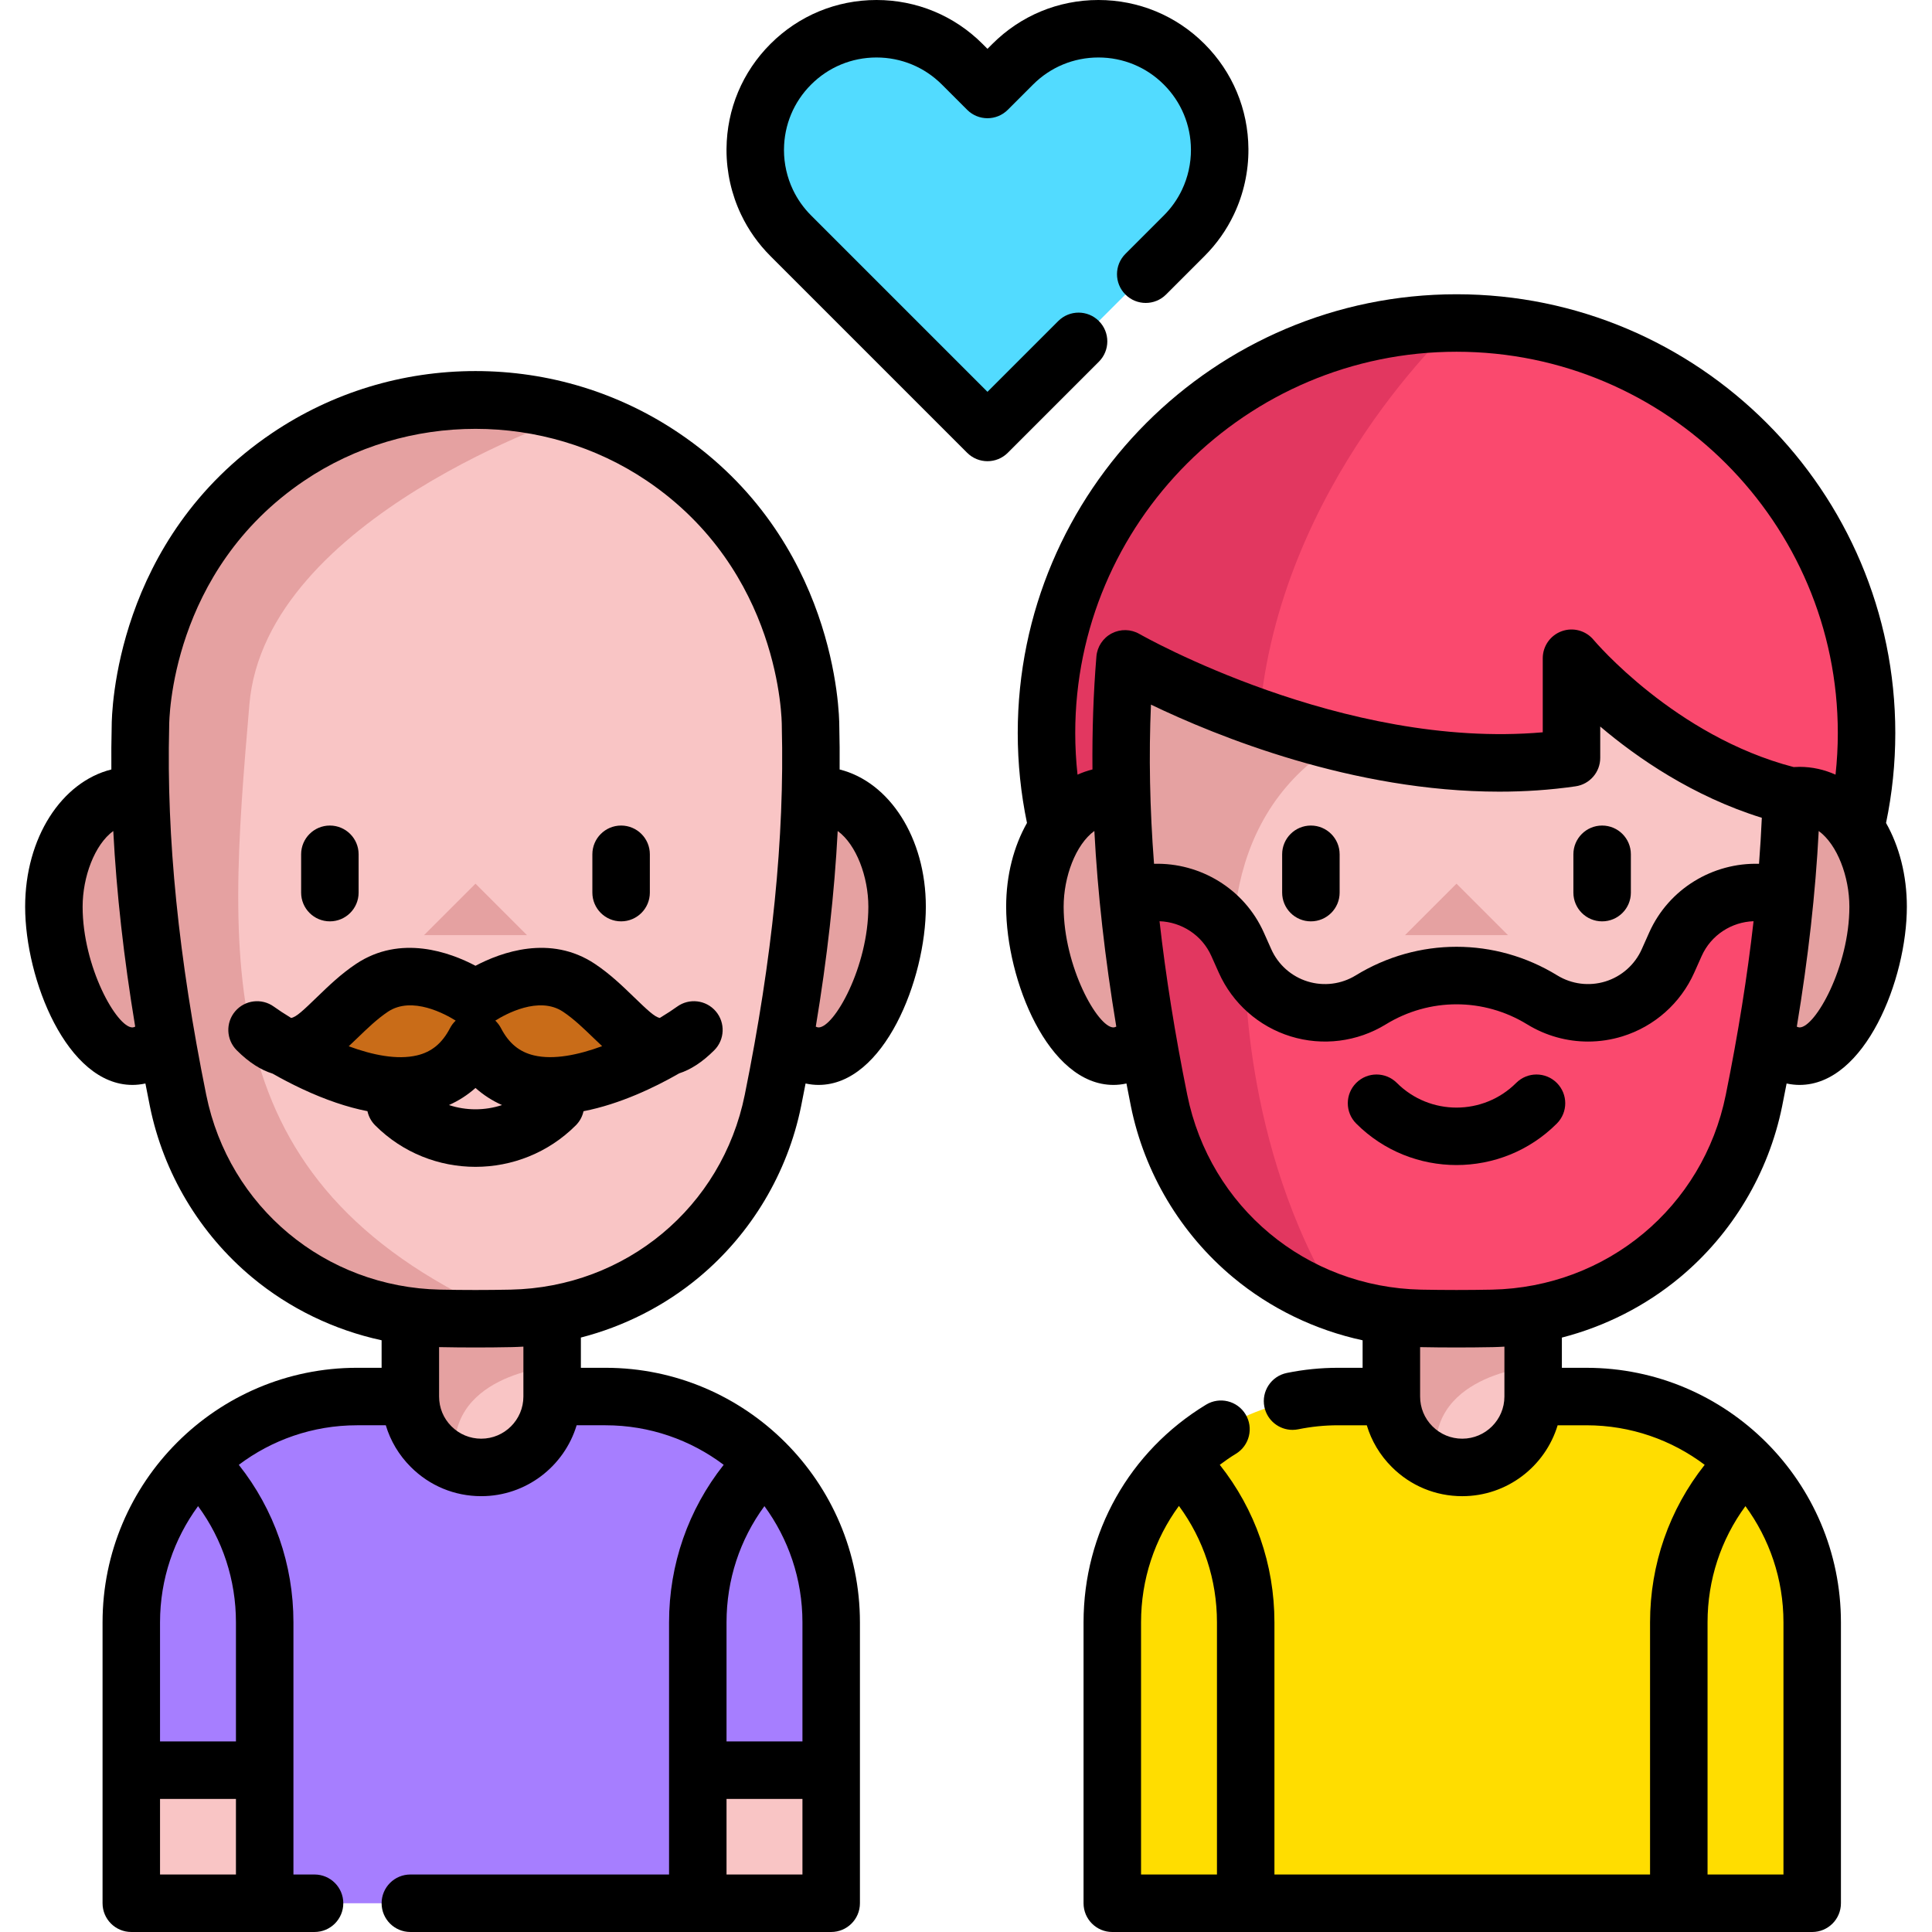 <?xml version="1.0" encoding="iso-8859-1"?>
<!-- Generator: Adobe Illustrator 19.0.0, SVG Export Plug-In . SVG Version: 6.00 Build 0)  -->
<svg version="1.1" id="Layer_1" xmlns="http://www.w3.org/2000/svg" xmlns:xlink="http://www.w3.org/1999/xlink" x="0px" y="0px"
	 viewBox="0 0 512.002 512.002" style="enable-background:new 0 0 512.002 512.002;" xml:space="preserve">
<path style="fill:#E5A1A1;" d="M297.243,210.995c-0.711-0.102-1.432-0.152-2.163-0.152c-11.496,0-20.819,13.182-20.819,29.451
	s9.323,39.606,20.819,39.606c3.209,0,6.246-1.818,8.967-4.793h163.89c2.722,2.976,5.758,4.793,8.967,4.793
	c11.496,0,20.819-23.337,20.819-39.606s-9.323-29.451-20.819-29.451c-0.731,0-1.452,0.051-2.163,0.152"/>
<path style="fill:#F9C5C5;" d="M298.146,174.604c-3.105,37.71,0.884,76.84,9.018,117.04c6.703,33.12,35.535,57.047,69.319,57.74
	c6.338,0.13,12.677,0.13,19.015,0c33.784-0.694,62.617-24.62,69.319-57.74c8.136-40.201,12.123-79.33,9.018-117.04l-62.456-37.895
	l-89.368,15.233L298.146,174.604z"/>
<path style="fill:#FFDD00;" d="M406.302,370.097h14.126c33.046,0,59.826,26.79,59.826,59.836v74.45h-185.48v-74.45
	c0-33.046,26.78-59.836,59.826-59.836h14.126"/>
<path style="fill:#F9C5C5;" d="M406.302,348.598v21.499c0,10.376-8.412,18.788-18.788,18.788l0,0
	c-10.376,0-18.788-8.412-18.788-18.788v-21.499"/>
<g>
	<path style="fill:#E5A1A1;" d="M406.302,348.598v13.547c0,0-29.167,2.255-25.5,25.5c-2.488-0.944-4.722-2.417-6.571-4.265
		c-3.402-3.392-5.504-8.094-5.504-13.283v-21.499H406.302z"/>
	<path style="fill:#E5A1A1;" d="M474.7,212.218c0,0-27.44-30.842-80.249-26.78c-52.809,4.062-67.697,35.879-67.697,65.666
		c0,29.796,7.312,77.568,49.732,98.275c-33.787-0.691-62.619-24.617-69.321-57.734c-5.464-26.993-9.059-53.509-9.881-79.426
		c-0.701-21.865-2.082-80.202,19.651-82.619c34.376-3.829,103.738,7.342,138.115,11.171
		C476.782,143.187,475.401,190.353,474.7,212.218z"/>
</g>
<path style="fill:#FA496E;" d="M494.658,194.264c0,8.713-1.026,17.183-2.965,25.297c-3.778-5.382-9.008-8.713-14.786-8.713
	c-0.731,0-1.452,0.051-2.163,0.152c-35.148-8.571-58.282-36.56-58.282-36.56v26.404c-29.908,4.336-60.253-2.671-82.727-10.541
	c-21.347-7.464-35.585-15.7-35.585-15.7c-0.985,11.994-1.259,24.129-0.904,36.397c-0.711-0.102-1.432-0.152-2.163-0.152
	c-5.778,0-11.009,3.331-14.786,8.713c-1.94-8.114-2.965-16.584-2.965-25.297c0-60.019,48.645-108.664,108.664-108.664
	C446.003,85.6,494.658,134.244,494.658,194.264z"/>
<path style="fill:#E23760;" d="M385.995,85.6c0,0-47.213,42.582-52.26,104.703c-21.347-7.464-35.585-15.7-35.585-15.7
	c-0.985,11.994-1.259,24.129-0.904,36.397c-0.711-0.102-1.432-0.152-2.163-0.152c-5.778,0-11.009,3.331-14.786,8.713
	c-1.94-8.114-2.965-16.584-2.965-25.297C277.331,134.244,325.975,85.6,385.995,85.6z"/>
<path style="fill:#E5A1A1;" d="M37.262,210.995c-0.711-0.102-1.432-0.152-2.163-0.152c-11.496,0-20.819,13.182-20.819,29.451
	S23.602,279.9,35.098,279.9c3.209,0,6.246-1.818,8.967-4.793h163.89c2.722,2.976,5.758,4.793,8.967,4.793
	c11.496,0,20.819-23.337,20.819-39.606s-9.323-29.451-20.819-29.451c-0.731,0-1.452,0.051-2.163,0.152"/>
<path style="fill:#FA496E;" d="M473.037,237.87c-1.716,17.681-4.54,35.615-8.216,53.773c-6.703,33.117-35.534,57.043-69.322,57.744
	c-6.337,0.122-12.674,0.122-19.011,0c-7.566-0.163-14.888-1.483-21.763-3.808c-23.825-8.074-42.359-28.232-47.558-53.936
	c-3.676-18.158-6.5-36.093-8.216-53.773c11.405-4.103,24.069,1.29,29.024,12.369l1.98,4.428c3.9,8.724,12.41,13.751,21.215,13.751
	c4.123,0,8.297-1.097,12.105-3.433c6.967-4.286,14.837-6.418,22.718-6.418c7.881,0,15.751,2.133,22.718,6.418
	c11.943,7.322,27.603,2.478,33.32-10.318l1.98-4.428C448.969,239.161,461.633,233.768,473.037,237.87z"/>
<path style="fill:#E23760;" d="M354.726,345.581c-23.825-8.074-42.359-28.232-47.558-53.936c-3.676-18.158-6.5-36.093-8.216-53.773
	c11.405-4.103,24.069,1.29,29.024,12.369l1.98,4.428C329.956,254.669,328.657,303.517,354.726,345.581z"/>
<path style="fill:#52DBFF;" d="M313.822,17.03c-12.551-12.551-32.899-12.551-45.447,0l-0.647,0.647l-6.036,6.036l-6.036-6.036
	l-0.647-0.647c-12.551-12.551-32.899-12.551-45.447,0c-6.22,6.217-9.358,14.349-9.411,22.501c-0.002,0.073-0.002,0.148-0.002,0.221
	c0,4.731,1.04,9.466,3.12,13.828c1.531,3.218,3.629,6.232,6.293,8.897l1.29,1.29l5.395,5.395l3.506,3.506l8.899,8.899l8.899,8.899
	l8.892,8.892l15.251,15.251l15.249-15.251l8.892-8.892l8.899-8.899l8.899-8.899l8.899-8.899l1.29-1.29
	c2.665-2.665,4.762-5.681,6.29-8.899c2.115-4.43,3.153-9.243,3.118-14.049C323.176,31.378,320.038,23.245,313.822,17.03z"/>
<polygon style="fill:#E5A1A1;" points="399.635,247.826 385.991,234.182 372.348,247.826 "/>
<path style="fill:#F9C5C5;" d="M204.841,291.644c-6.703,33.127-35.565,57.054-69.352,57.744c-6.317,0.122-12.633,0.122-18.96,0
	c-33.787-0.691-62.639-24.617-69.342-57.744c-6.855-33.889-10.765-67.006-9.973-99.158c0,0-0.335-44.735,39.129-71.393
	c22.566-15.243,50.635-18.981,75.892-11.202c8.206,2.519,16.107,6.256,23.439,11.202c39.464,26.658,39.129,71.393,39.129,71.393
	C215.605,224.638,211.696,257.756,204.841,291.644z"/>
<path style="fill:#A67EFF;" d="M146.322,370.097h14.126c33.046,0,59.826,26.79,59.826,59.836v74.45H34.794v-74.45
	c0-33.046,26.78-59.836,59.826-59.836h14.126"/>
<g>
	<rect x="34.794" y="469.113" style="fill:#F9C5C5;" width="35.351" height="35.27"/>
	<rect x="184.923" y="469.113" style="fill:#F9C5C5;" width="35.351" height="35.27"/>
	<path style="fill:#F9C5C5;" d="M146.322,348.598v21.499c0,10.376-8.412,18.788-18.788,18.788l0,0
		c-10.376,0-18.788-8.412-18.788-18.788v-21.499"/>
</g>
<path style="fill:#E5A1A1;" d="M146.322,348.598v13.547c0,0-29.167,2.255-25.5,25.5c-2.488-0.944-4.722-2.417-6.571-4.265
	c-3.402-3.392-5.504-8.094-5.504-13.283v-21.499H146.322z"/>
<g>
	<path style="fill:#E5A1A1;" d="M135.489,349.389c-6.317,0.122-12.633,0.122-18.96,0c-33.787-0.691-62.639-24.617-69.342-57.744
		c-6.855-33.889-10.765-67.006-9.973-99.158c0,0-0.335-44.735,39.129-71.393c22.566-15.243,50.635-18.981,75.892-11.202
		c0,0-81.876,26.992-86.139,76.735C60.003,257.715,55.595,315.124,135.489,349.389z"/>
	<polygon style="fill:#E5A1A1;" points="139.654,247.826 126.011,234.182 112.367,247.826 	"/>
</g>
<path style="fill:#C96C18;" d="M126.011,275.995c14.656,28.168,57.886-3.047,57.886-3.047c-12.187,12.187-18.28-3.047-30.467-11.171
	c-12.187-8.124-27.42,3.047-27.42,3.047s-15.233-11.171-27.42-3.047c-12.187,8.124-18.28,23.358-30.467,11.171
	C68.124,272.949,111.354,304.164,126.011,275.995z"/>
<path d="M347.401,218.78c-4.206,0-7.617,3.41-7.617,7.617v10.156c0,4.206,3.41,7.617,7.617,7.617c4.206,0,7.617-3.41,7.617-7.617
	v-10.156C355.017,222.19,351.607,218.78,347.401,218.78z"/>
<path d="M424.582,218.78c-4.206,0-7.617,3.41-7.617,7.617v10.156c0,4.206,3.41,7.617,7.617,7.617c4.206,0,7.617-3.41,7.617-7.617
	v-10.156C432.199,222.19,428.789,218.78,424.582,218.78z"/>
<path d="M445.189,338.528c13.892-11.559,23.515-27.673,27.098-45.373c0.408-2.02,0.802-4.023,1.185-6.015
	c1.26,0.272,2.42,0.378,3.432,0.378c17.358,0,28.435-27.969,28.435-47.223c0-8.393-2.038-16.048-5.515-22.197
	c1.627-7.796,2.452-15.798,2.452-23.834c0-64.118-52.163-116.281-116.281-116.281s-116.281,52.163-116.281,116.281
	c0,8.033,0.825,16.033,2.449,23.826c-3.48,6.15-5.52,13.808-5.52,22.205c0,19.254,11.078,47.223,28.435,47.223
	c1.016,0,2.18-0.106,3.446-0.381c0.385,2,0.767,3.997,1.176,6.019c3.582,17.699,13.205,33.812,27.096,45.372
	c9.925,8.259,21.76,13.952,34.312,16.667v7.286h-6.51c-4.572,0-9.143,0.461-13.586,1.371c-4.121,0.844-6.778,4.869-5.935,8.99
	c0.738,3.606,3.912,6.091,7.454,6.091c0.507,0,1.021-0.051,1.536-0.156c3.44-0.704,6.983-1.061,10.531-1.061h7.619
	c1.238,4.137,3.485,7.921,6.617,11.044c4.978,4.993,11.612,7.744,18.678,7.744c11.911,0,22.002-7.93,25.28-18.788h7.634
	c11.749,0,22.602,3.904,31.336,10.48c-9.376,11.84-14.478,26.382-14.478,41.739v66.833h-99.544v-66.833
	c0-15.36-5.104-29.904-14.483-41.745c1.372-1.027,2.784-2.015,4.272-2.919c3.595-2.184,4.739-6.87,2.553-10.464
	c-2.185-3.594-6.87-4.74-10.464-2.553c-20.327,12.353-32.463,33.916-32.463,57.682v74.45c0,4.206,3.41,7.617,7.617,7.617h185.481
	c4.206,0,7.617-3.41,7.617-7.617v-74.45c0-37.194-30.255-67.453-67.443-67.453h-6.51v-8.007
	C425.336,351.534,436.069,346.116,445.189,338.528z M302.391,496.767v-66.833c0-11.36,3.592-22.065,10.038-30.849
	c6.541,8.887,10.08,19.586,10.08,30.849v66.833H302.391z M472.638,429.933v66.833H452.52v-66.833
	c0-11.239,3.525-21.916,10.04-30.792C468.889,407.781,472.638,418.425,472.638,429.933z M437.056,247.133l-1.98,4.433
	c-1.83,4.095-5.336,7.204-9.621,8.53c-4.284,1.326-8.935,0.74-12.758-1.605c-16.473-10.11-36.94-10.109-53.412,0
	c-3.824,2.346-8.472,2.932-12.758,1.606c-4.285-1.325-7.791-4.435-9.621-8.53l-1.98-4.433
	c-5.202-11.643-16.929-18.565-29.095-18.215c-1.132-14.727-1.401-28.748-0.814-42.185c17.347,8.338,53.482,23.067,92.32,23.066
	c6.685,0,13.455-0.437,20.218-1.418c3.745-0.543,6.523-3.753,6.523-7.537v-8.306c9.804,8.315,24.534,18.499,42.824,24.188
	c-0.18,4.015-0.43,8.079-0.743,12.193C453.99,228.565,442.26,235.488,437.056,247.133z M476.904,272.283
	c-0.179,0-0.43-0.069-0.729-0.206c3.034-18.277,4.952-35.426,5.805-51.853c4.961,3.611,8.126,12.182,8.126,20.069
	C490.106,256.224,481.053,272.283,476.904,272.283z M385.995,93.216c55.717,0,101.047,45.33,101.047,101.047
	c0,3.694-0.208,7.377-0.605,11.03c-2.968-1.335-6.173-2.067-9.533-2.067c-0.524,0-1.05,0.02-1.573,0.056
	c-31.481-8.193-52.791-33.446-52.999-33.694c-2.047-2.477-5.428-3.403-8.449-2.314c-3.022,1.088-5.038,3.955-5.038,7.167v19.625
	c-52.891,4.655-106.33-25.737-106.882-26.055c-2.261-1.307-5.033-1.365-7.344-0.155c-2.313,1.211-3.846,3.521-4.06,6.123
	c-0.798,9.689-1.137,19.661-1.046,29.937c-1.36,0.339-2.681,0.802-3.96,1.377c-0.397-3.652-0.605-7.334-0.605-11.027
	C284.947,138.545,330.277,93.216,385.995,93.216z M295.079,272.283c-4.15,0-13.202-16.059-13.202-31.99
	c0-7.895,3.171-16.473,8.14-20.078c0.86,16.413,2.795,33.644,5.811,51.853C295.519,272.211,295.262,272.283,295.079,272.283z
	 M314.633,290.134c-3.257-16.098-5.694-31.387-7.343-45.996c5.794,0.2,11.239,3.637,13.729,9.21l1.98,4.433
	c3.618,8.098,10.554,14.246,19.026,16.868c8.473,2.622,17.669,1.465,25.228-3.175c11.559-7.092,25.919-7.093,37.477,0
	c4.9,3.007,10.488,4.552,16.121,4.552c3.057,0,6.127-0.455,9.107-1.377c8.473-2.622,15.408-8.77,19.026-16.868l1.98-4.433
	c2.493-5.579,7.949-9.018,13.749-9.212c-1.64,14.543-4.078,29.786-7.357,45.997c-6.026,29.773-31.527,51.008-62.003,51.64
	c-6.209,0.119-12.51,0.121-18.717,0C346.156,341.141,320.658,319.907,314.633,290.134z M398.686,370.097
	c0,6.159-5.012,11.171-11.171,11.171c-2.989,0-5.791-1.16-7.906-3.281c-2.105-2.099-3.265-4.902-3.265-7.89v-13.094
	c3.201,0.062,6.422,0.092,9.646,0.092c3.229,0,6.46-0.031,9.669-0.092c1.012-0.021,2.021-0.068,3.028-0.127L398.686,370.097
	L398.686,370.097z"/>
<path d="M291.22,95.851c2.975-2.975,2.975-7.797,0-10.771c-2.975-2.975-7.797-2.975-10.771,0l-18.757,18.757l-46.745-46.745
	c-1.993-1.993-3.607-4.274-4.805-6.79c-1.556-3.263-2.378-6.911-2.38-10.512c0.002-0.07,0.004-0.139,0.004-0.209
	c0.043-6.482,2.592-12.579,7.181-17.165c4.631-4.632,10.787-7.182,17.336-7.182c6.549,0,12.707,2.551,17.339,7.182l6.683,6.683
	c2.975,2.975,7.797,2.975,10.771,0l6.684-6.684c4.631-4.632,10.787-7.182,17.336-7.182s12.707,2.551,17.339,7.183
	c4.584,4.583,7.133,10.68,7.177,17.168c0.027,3.699-0.794,7.402-2.381,10.726c-1.191,2.509-2.805,4.791-4.796,6.782L298.248,67.28
	c-2.975,2.975-2.975,7.797,0,10.771c2.975,2.975,7.797,2.975,10.771,0l10.189-10.189c3.225-3.224,5.844-6.932,7.778-11.003
	c2.569-5.38,3.905-11.393,3.861-17.383c-0.072-10.515-4.205-20.398-11.639-27.832C311.7,4.135,301.716,0,291.097,0
	s-20.601,4.135-28.108,11.644l-1.298,1.298l-1.298-1.298C252.885,4.135,242.901,0,232.284,0c-10.619,0-20.601,4.135-28.107,11.642
	c-7.423,7.42-11.555,17.277-11.642,27.765c-0.002,0.115-0.003,0.231-0.003,0.344c0,5.893,1.335,11.808,3.859,17.1
	c1.942,4.083,4.562,7.786,7.786,11.011l52.131,52.131c1.487,1.487,3.437,2.231,5.385,2.231s3.899-0.743,5.385-2.231L291.22,95.851z"
	/>
<path d="M87.42,244.169c4.206,0,7.617-3.41,7.617-7.617v-10.156c0-4.206-3.41-7.617-7.617-7.617c-4.206,0-7.617,3.41-7.617,7.617
	v10.156C79.803,240.759,83.213,244.169,87.42,244.169z"/>
<path d="M164.601,244.169c4.206,0,7.617-3.41,7.617-7.617v-10.156c0-4.206-3.41-7.617-7.617-7.617s-7.617,3.41-7.617,7.617v10.156
	C156.985,240.759,160.395,244.169,164.601,244.169z"/>
<path d="M412.576,297.757c2.975-2.975,2.975-7.797,0-10.771c-2.975-2.975-7.797-2.975-10.771,0c-8.717,8.719-22.903,8.72-31.622,0
	c-2.975-2.975-7.797-2.975-10.771,0c-2.975,2.975-2.975,7.797,0,10.771c7.329,7.329,16.956,10.993,26.583,10.993
	C395.622,308.751,405.246,305.087,412.576,297.757z"/>
<path d="M222.511,203.919c0.034-3.88,0.003-7.718-0.089-11.517c-0.002-3.469-0.852-49.501-42.48-77.619
	c-15.931-10.761-34.58-16.448-53.931-16.448c-19.35,0-38,5.688-53.93,16.448C30.452,142.9,29.602,188.932,29.6,192.401
	c-0.093,3.799-0.123,7.637-0.089,11.517C16.33,207.216,6.663,222.01,6.663,240.293c0,19.254,11.078,47.223,28.435,47.223
	c1.013,0,2.174-0.106,3.437-0.379c0.384,1.994,0.774,3.994,1.183,6.014c3.583,17.704,13.211,33.82,27.112,45.381
	c9.924,8.252,21.755,13.941,34.3,16.656v7.292h-6.51c-37.188,0-67.443,30.259-67.443,67.453v74.45c0,4.206,3.41,7.617,7.617,7.617
	h48.564c4.206,0,7.617-3.41,7.617-7.617c0-4.206-3.41-7.617-7.617-7.617h-5.596v-66.833c0-15.357-5.102-29.899-14.478-41.739
	c8.734-6.576,19.587-10.48,31.336-10.48h7.619c1.238,4.137,3.485,7.921,6.617,11.044c4.978,4.993,11.612,7.744,18.678,7.744
	c11.911,0,22.002-7.93,25.28-18.788h7.634c11.749,0,22.602,3.904,31.336,10.48c-9.376,11.84-14.478,26.382-14.478,41.739v66.833
	h-68.56c-4.206,0-7.617,3.41-7.617,7.617c0,4.206,3.41,7.617,7.617,7.617h111.527c4.206,0,7.617-3.41,7.617-7.617v-74.45
	c0-37.194-30.255-67.453-67.443-67.453h-6.51v-8.014c11.41-2.939,22.137-8.353,31.253-15.934
	c13.901-11.56,23.529-27.677,27.112-45.381c0.408-2.019,0.799-4.02,1.183-6.014c1.262,0.274,2.424,0.379,3.437,0.379
	c17.358,0,28.435-27.969,28.435-47.223C245.358,222.01,235.691,207.215,222.511,203.919z M52.488,399.141
	c6.515,8.876,10.04,19.552,10.04,30.792v31.563H42.41v-31.563C42.41,418.425,46.159,407.781,52.488,399.141z M42.41,496.767V476.73
	h20.118v20.037H42.41z M192.539,496.767V476.73h20.118v20.037H192.539z M212.657,429.933v31.563h-20.118v-31.563
	c0-11.239,3.525-21.916,10.04-30.792C208.908,407.781,212.657,418.425,212.657,429.933z M35.098,272.283
	c-4.15,0-13.202-16.059-13.202-31.99c0-7.887,3.164-16.455,8.123-20.067c0.857,16.401,2.782,33.598,5.81,51.849
	C35.529,272.213,35.278,272.283,35.098,272.283z M138.705,370.097c0,6.159-5.012,11.171-11.171,11.171
	c-2.989,0-5.791-1.16-7.906-3.281c-2.105-2.099-3.265-4.902-3.265-7.89V357c0.004,0,0.009,0,0.013,0
	c3.196,0.065,6.415,0.098,9.635,0.098c3.219,0,6.438-0.033,9.634-0.098c1.023-0.021,2.042-0.068,3.061-0.128L138.705,370.097
	L138.705,370.097z M135.332,341.769c-6.185,0.127-12.458,0.127-18.643,0c-30.502-0.624-56.014-21.859-62.04-51.639
	c-7.335-36.251-10.546-68.128-9.818-97.454c0.002-0.067,0.002-0.156,0.002-0.224c-0.003-1.668,0.338-41.111,35.774-65.046
	c27.158-18.344,63.651-18.344,90.809,0c35.435,23.934,35.777,63.378,35.774,65.024c0,0.082,0,0.165,0.002,0.246
	c0.728,29.328-2.483,61.206-9.818,97.454C191.346,319.911,165.834,341.145,135.332,341.769z M216.923,272.283
	c-0.18,0-0.432-0.07-0.732-0.208c3.029-18.249,4.954-35.448,5.81-51.849c4.96,3.612,8.123,12.182,8.123,20.067
	C230.125,256.224,221.072,272.283,216.923,272.283z"/>
<path d="M179.438,266.773c-1.101,0.795-2.676,1.841-4.591,2.999c-1.372-0.283-3.19-2.003-7.035-5.716
	c-2.889-2.792-6.164-5.955-10.157-8.616c-11.815-7.878-24.92-3.051-31.645,0.5c-6.726-3.55-19.831-8.376-31.645-0.5
	c-3.992,2.662-7.267,5.825-10.157,8.616c-3.858,3.726-5.657,5.464-7.055,5.714c-1.864-1.134-3.425-2.173-4.571-2.997
	c-3.219-2.325-7.684-1.786-10.258,1.237c-2.574,3.023-2.395,7.516,0.413,10.324c3.327,3.327,6.496,5.258,9.487,6.18
	c2.286,1.299,4.931,2.702,7.814,4.052c6.175,2.89,11.962,4.856,17.34,5.91c0.301,1.376,0.979,2.687,2.049,3.758
	c7.329,7.329,16.956,10.993,26.583,10.993s19.253-3.664,26.582-10.993c1.068-1.068,1.747-2.376,2.047-3.75
	c9.695-1.881,18.958-6.36,25.357-10.034c2.931-0.947,6.033-2.864,9.285-6.116c2.808-2.808,2.988-7.301,0.413-10.324
	C187.121,264.987,182.658,264.447,179.438,266.773z M94.791,275.012c2.545-2.458,5.175-5,8.024-6.898
	c6.405-4.269,15.335,0.715,17.946,2.361c-0.6,0.572-1.113,1.245-1.508,2.004c-2.078,3.994-4.848,6.284-8.718,7.206
	c-5.287,1.259-11.846-0.096-18.119-2.414C93.261,276.491,94.054,275.725,94.791,275.012z M118.978,292.85
	c2.573-1.14,4.928-2.657,7.033-4.529c2.104,1.873,4.458,3.39,7.033,4.529C128.481,294.355,123.54,294.355,118.978,292.85z
	 M141.501,279.689c-3.878-0.92-6.653-3.21-8.734-7.209c-0.395-0.76-0.908-1.433-1.509-2.005c2.612-1.647,11.54-6.632,17.947-2.36
	c2.849,1.899,5.479,4.441,8.024,6.898c0.728,0.704,1.51,1.459,2.343,2.228C153.299,279.558,146.736,280.931,141.501,279.689z"/>
<g>
</g>
<g>
</g>
<g>
</g>
<g>
</g>
<g>
</g>
<g>
</g>
<g>
</g>
<g>
</g>
<g>
</g>
<g>
</g>
<g>
</g>
<g>
</g>
<g>
</g>
<g>
</g>
<g>
</g>
</svg>
